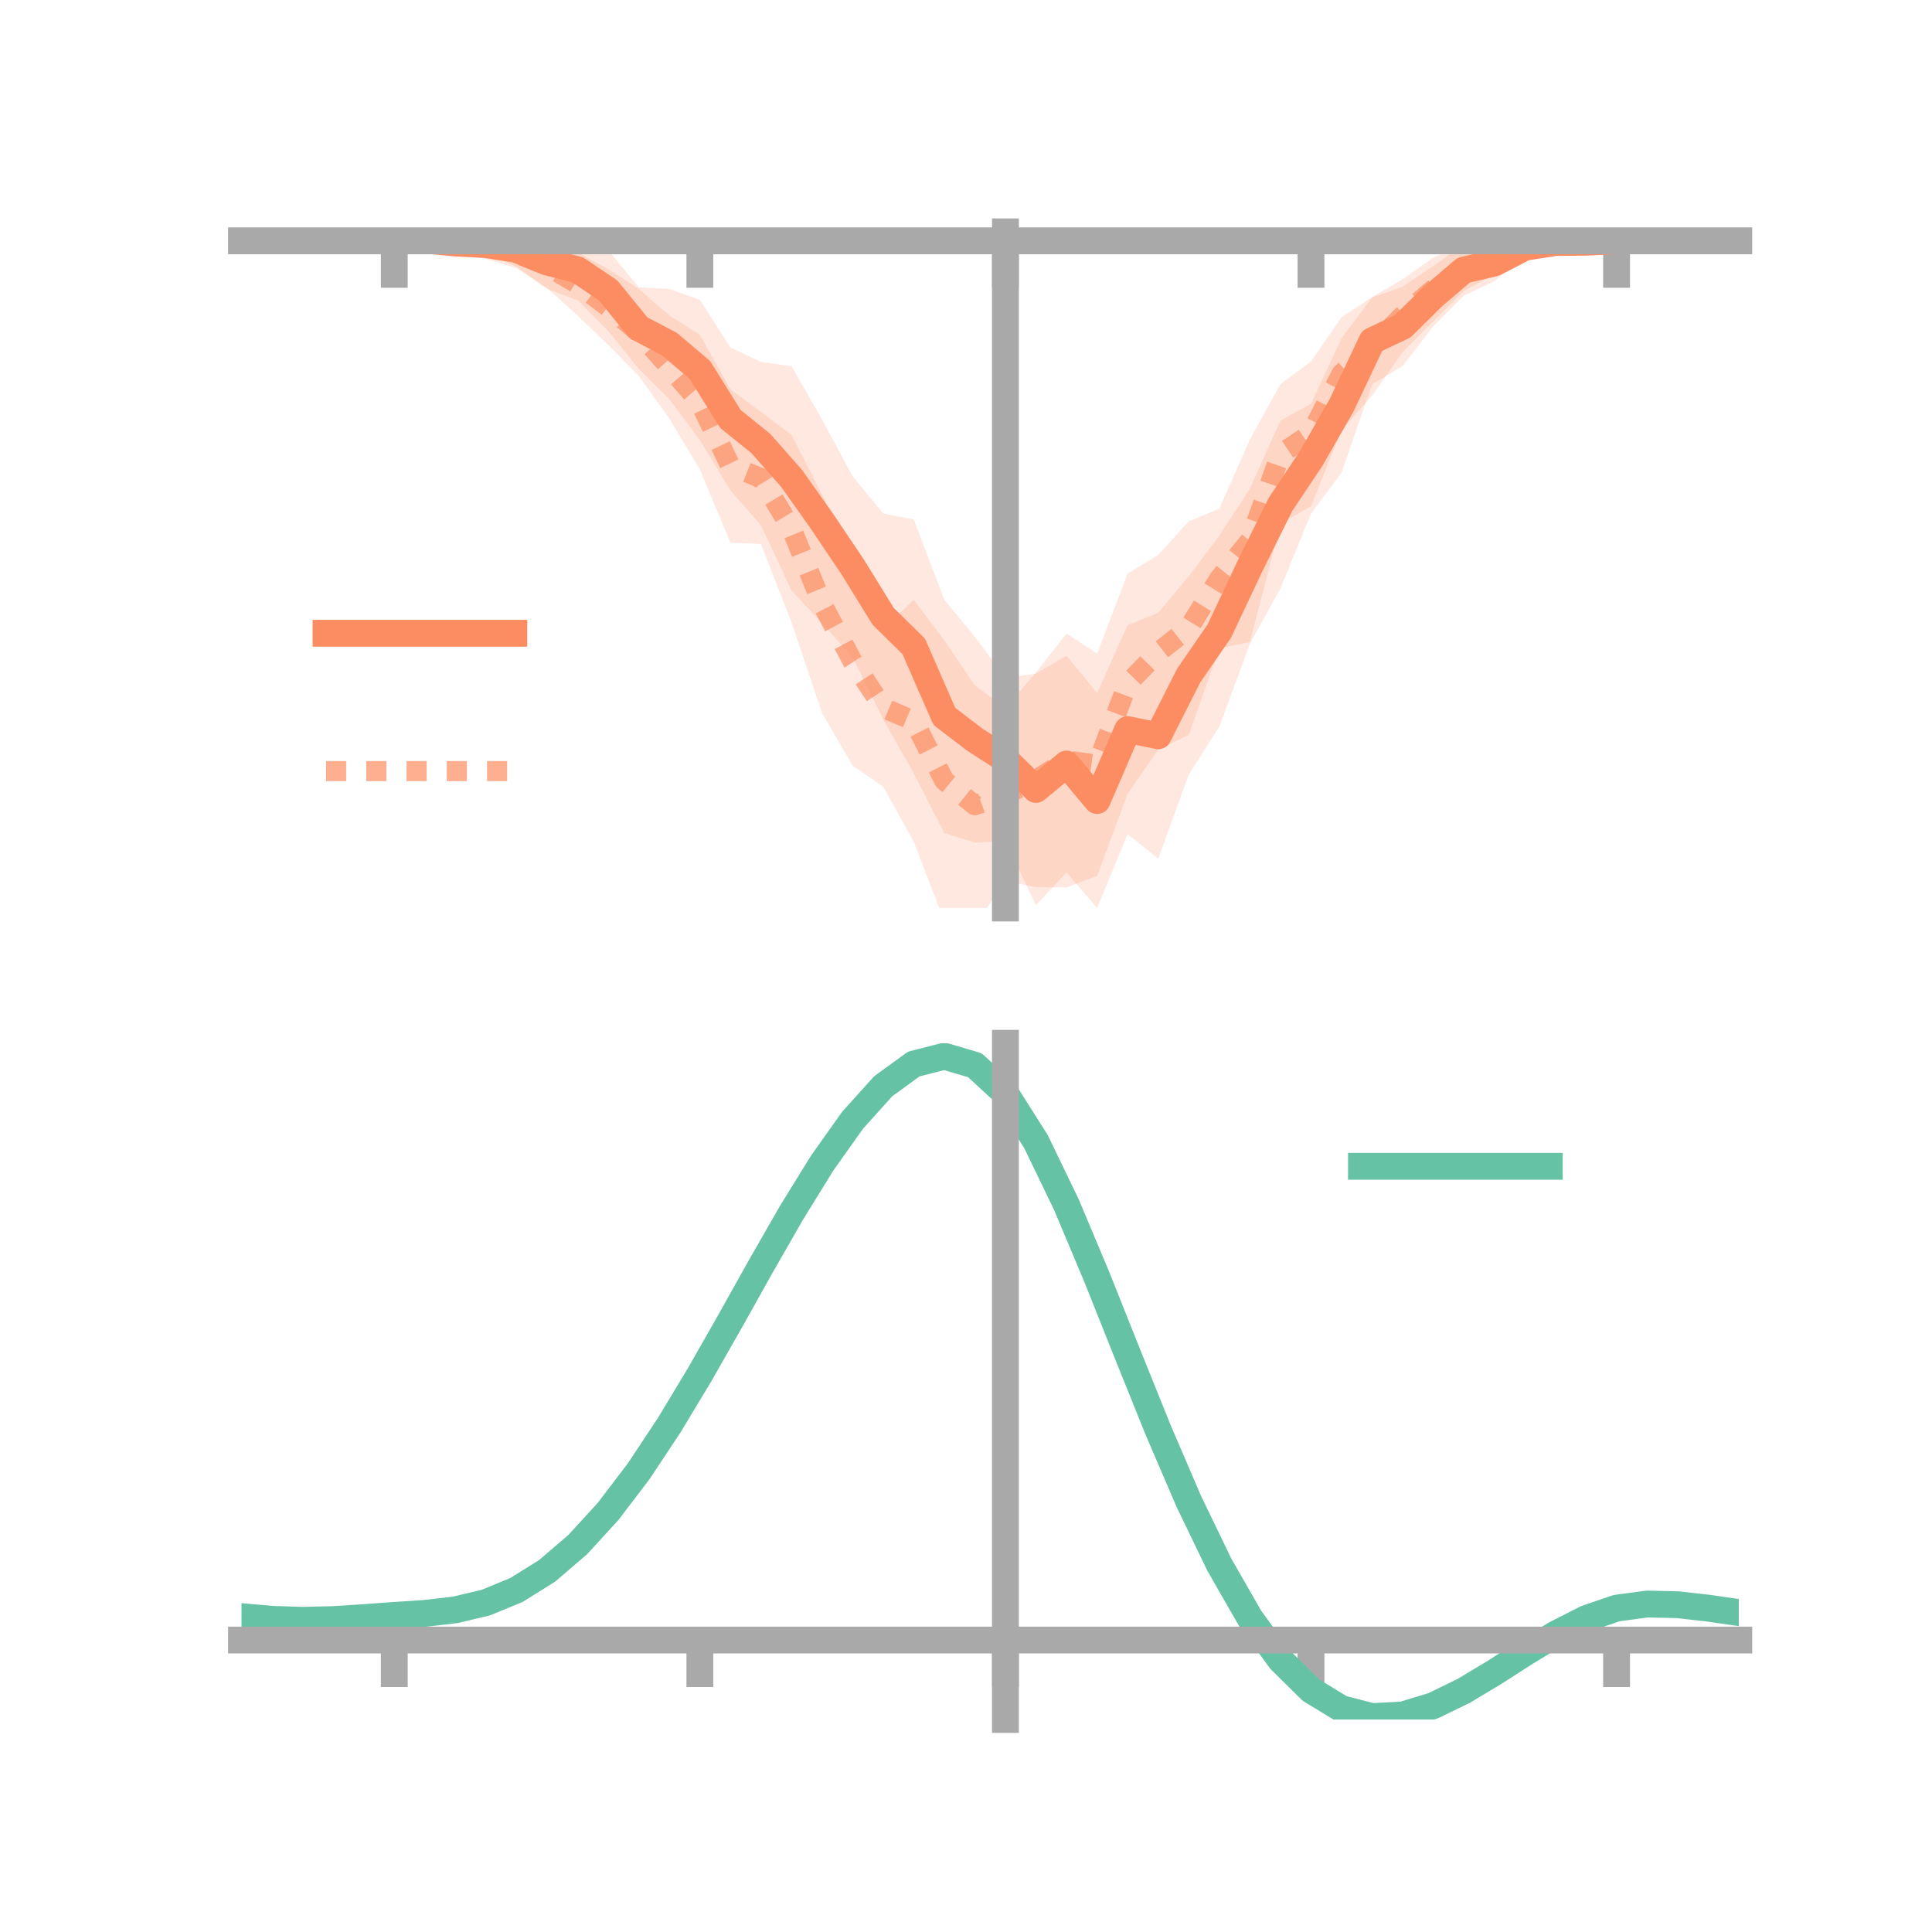 <?xml version="1.0" encoding="utf-8" standalone="no"?>
<!DOCTYPE svg PUBLIC "-//W3C//DTD SVG 1.1//EN"
  "http://www.w3.org/Graphics/SVG/1.1/DTD/svg11.dtd">
<!-- Created with matplotlib (https://matplotlib.org/) -->
<svg height="144pt" version="1.1" viewBox="0 0 144 144" width="144pt" xmlns="http://www.w3.org/2000/svg" xmlns:xlink="http://www.w3.org/1999/xlink">
 <defs>
  <style type="text/css">*{stroke-linecap:butt;stroke-linejoin:round;}</style>
 </defs>
 <g id="figure_1">
  <g id="patch_1">
   <path d="M 0 144 
L 144 144 
L 144 0 
L 0 0 
z
" style="fill:none;"/>
  </g>
  <g id="axes_1">
   <g id="patch_2">
    <path d="M 18 67.68 
L 129.6 67.68 
L 129.6 17.28 
L 18 17.28 
z
" style="fill:none;"/>
   </g>
   <g id="PolyCollection_1">
    <path clip-path="url(#ped891fd55c)" d="M 18 17.95 
L 18 17.95 
L 20.278 17.95 
L 22.555 17.95 
L 24.833 17.95 
L 27.11 17.95 
L 29.388 17.95 
L 31.665 17.615 
L 33.943 17.572 
L 36.22 17.618 
L 38.498 17.28 
L 40.776 17.525 
L 43.053 17.849 
L 45.331 18.646 
L 47.608 21.411 
L 49.886 21.536 
L 52.163 22.35 
L 54.441 25.903 
L 56.718 26.983 
L 58.996 27.29 
L 61.273 31.279 
L 63.551 35.507 
L 65.829 38.274 
L 68.106 38.725 
L 70.384 44.7 
L 72.661 47.468 
L 74.939 50.515 
L 77.216 50.207 
L 79.494 48.877 
L 81.771 51.652 
L 84.049 46.596 
L 86.327 45.682 
L 88.604 42.948 
L 90.882 39.919 
L 93.159 36.426 
L 95.437 31.35 
L 97.714 30.097 
L 99.992 25.205 
L 102.269 22.169 
L 104.547 21.371 
L 106.824 19.828 
L 109.102 18.228 
L 111.38 18.252 
L 113.657 17.755 
L 115.935 17.572 
L 118.212 17.76 
L 120.49 17.948 
L 122.767 17.95 
L 125.045 17.95 
L 127.322 17.95 
L 129.6 17.95 
L 129.6 17.95 
L 129.6 17.95 
L 127.322 17.95 
L 125.045 17.95 
L 122.767 17.95 
L 120.49 17.952 
L 118.212 18.35 
L 115.935 18.576 
L 113.657 19.101 
L 111.38 20.957 
L 109.102 22.04 
L 106.824 24.318 
L 104.547 27.28 
L 102.269 28.636 
L 99.992 35.227 
L 97.714 38.284 
L 95.437 43.853 
L 93.159 47.989 
L 90.882 54.154 
L 88.604 57.73 
L 86.327 64 
L 84.049 62.166 
L 81.771 67.68 
L 79.494 65.016 
L 77.216 67.473 
L 74.939 62.689 
L 72.661 62.799 
L 70.384 62.088 
L 68.106 57.634 
L 65.829 53.61 
L 63.551 48.994 
L 61.273 46.453 
L 58.996 44.01 
L 56.718 39.152 
L 54.441 36.548 
L 52.163 32.794 
L 49.886 29.744 
L 47.608 27.484 
L 45.331 24.655 
L 43.053 22.374 
L 40.776 21.536 
L 38.498 19.895 
L 36.22 18.844 
L 33.943 18.649 
L 31.665 18.191 
L 29.388 17.95 
L 27.11 17.95 
L 24.833 17.95 
L 22.555 17.95 
L 20.278 17.95 
L 18 17.95 
z
" style="fill:#fc8d62;fill-opacity:0.2;"/>
   </g>
   <g id="PolyCollection_2">
    <path clip-path="url(#ped891fd55c)" d="M 18 17.95 
L 18 17.95 
L 20.278 17.95 
L 22.555 17.95 
L 24.833 17.95 
L 27.11 17.95 
L 29.388 17.95 
L 31.665 17.939 
L 33.943 17.498 
L 36.22 17.529 
L 38.498 17.744 
L 40.776 18.166 
L 43.053 18.822 
L 45.331 20.055 
L 47.608 21.533 
L 49.886 23.517 
L 52.163 24.962 
L 54.441 29.016 
L 56.718 30.709 
L 58.996 32.421 
L 61.273 36.885 
L 63.551 41.531 
L 65.829 46.875 
L 68.106 44.71 
L 70.384 47.72 
L 72.661 51.087 
L 74.939 52.784 
L 77.216 50.123 
L 79.494 47.219 
L 81.771 48.717 
L 84.049 42.745 
L 86.327 41.364 
L 88.604 38.849 
L 90.882 37.923 
L 93.159 32.762 
L 95.437 28.63 
L 97.714 26.943 
L 99.992 23.641 
L 102.269 22.146 
L 104.547 20.813 
L 106.824 19.203 
L 109.102 18.245 
L 111.38 17.736 
L 113.657 17.365 
L 115.935 17.476 
L 118.212 17.867 
L 120.49 17.949 
L 122.767 17.95 
L 125.045 17.95 
L 127.322 17.95 
L 129.6 17.95 
L 129.6 17.95 
L 129.6 17.95 
L 127.322 17.95 
L 125.045 17.95 
L 122.767 17.95 
L 120.49 17.95 
L 118.212 18.152 
L 115.935 18.523 
L 113.657 19.254 
L 111.38 20.466 
L 109.102 21.693 
L 106.824 23.942 
L 104.547 26.24 
L 102.269 29.491 
L 99.992 32.052 
L 97.714 37.715 
L 95.437 39.071 
L 93.159 47.854 
L 90.882 48.318 
L 88.604 54.776 
L 86.327 55.869 
L 84.049 59.16 
L 81.771 65.279 
L 79.494 66.151 
L 77.216 66.12 
L 74.939 65.666 
L 72.661 68.949 
L 70.384 68.643 
L 68.106 62.741 
L 65.829 58.634 
L 63.551 57.074 
L 61.273 53.145 
L 58.996 46.393 
L 56.718 40.552 
L 54.441 40.446 
L 52.163 35.003 
L 49.886 31.188 
L 47.608 28.013 
L 45.331 25.704 
L 43.053 23.524 
L 40.776 21.465 
L 38.498 19.98 
L 36.22 19.301 
L 33.943 18.74 
L 31.665 17.956 
L 29.388 17.95 
L 27.11 17.95 
L 24.833 17.95 
L 22.555 17.95 
L 20.278 17.95 
L 18 17.95 
z
" style="fill:#fc8d62;fill-opacity:0.2;"/>
   </g>
   <g id="matplotlib.axis_1">
    <g id="xtick_1">
     <g id="line2d_1">
      <defs>
       <path d="M 0 0 
L 0 3.5 
" id="me1d788b704" style="stroke:#a9a9a9;stroke-width:2;"/>
      </defs>
      <g>
       <use style="fill:#a9a9a9;stroke:#a9a9a9;stroke-width:2;" x="29.388" xlink:href="#me1d788b704" y="17.95"/>
      </g>
     </g>
    </g>
    <g id="xtick_2">
     <g id="line2d_2">
      <g>
       <use style="fill:#a9a9a9;stroke:#a9a9a9;stroke-width:2;" x="52.163" xlink:href="#me1d788b704" y="17.95"/>
      </g>
     </g>
    </g>
    <g id="xtick_3">
     <g id="line2d_3">
      <g>
       <use style="fill:#a9a9a9;stroke:#a9a9a9;stroke-width:2;" x="74.939" xlink:href="#me1d788b704" y="17.95"/>
      </g>
     </g>
    </g>
    <g id="xtick_4">
     <g id="line2d_4">
      <g>
       <use style="fill:#a9a9a9;stroke:#a9a9a9;stroke-width:2;" x="97.714" xlink:href="#me1d788b704" y="17.95"/>
      </g>
     </g>
    </g>
    <g id="xtick_5">
     <g id="line2d_5">
      <g>
       <use style="fill:#a9a9a9;stroke:#a9a9a9;stroke-width:2;" x="120.49" xlink:href="#me1d788b704" y="17.95"/>
      </g>
     </g>
    </g>
   </g>
   <g id="matplotlib.axis_2"/>
   <g id="line2d_6">
    <path clip-path="url(#ped891fd55c)" d="M 18 17.95 
L 20.278 17.95 
L 22.555 17.95 
L 24.833 17.95 
L 27.11 17.95 
L 29.388 17.95 
L 31.665 17.903 
L 33.943 18.11 
L 36.22 18.231 
L 38.498 18.588 
L 40.776 19.531 
L 43.053 20.112 
L 45.331 21.65 
L 47.608 24.448 
L 49.886 25.64 
L 52.163 27.572 
L 54.441 31.225 
L 56.718 33.067 
L 58.996 35.65 
L 61.273 38.866 
L 63.551 42.251 
L 65.829 45.942 
L 68.106 48.179 
L 70.384 53.394 
L 72.661 55.134 
L 74.939 56.602 
L 77.216 58.84 
L 79.494 56.946 
L 81.771 59.666 
L 84.049 54.381 
L 86.327 54.841 
L 88.604 50.339 
L 90.882 47.037 
L 93.159 42.207 
L 95.437 37.601 
L 97.714 34.19 
L 99.992 30.216 
L 102.269 25.402 
L 104.547 24.325 
L 106.824 22.073 
L 109.102 20.134 
L 111.38 19.604 
L 113.657 18.428 
L 115.935 18.074 
L 118.212 18.055 
L 120.49 17.95 
L 122.767 17.95 
L 125.045 17.95 
L 127.322 17.95 
L 129.6 17.95 
" style="fill:none;stroke:#fc8d62;stroke-linecap:square;stroke-width:2;"/>
   </g>
   <g id="line2d_7">
    <path clip-path="url(#ped891fd55c)" d="M 18 17.95 
L 20.278 17.95 
L 22.555 17.95 
L 24.833 17.95 
L 27.11 17.95 
L 29.388 17.95 
L 31.665 17.948 
L 33.943 18.119 
L 36.22 18.415 
L 38.498 18.862 
L 40.776 19.816 
L 43.053 21.173 
L 45.331 22.88 
L 47.608 24.773 
L 49.886 27.353 
L 52.163 29.982 
L 54.441 34.731 
L 56.718 35.631 
L 58.996 39.407 
L 61.273 45.015 
L 63.551 49.303 
L 65.829 52.754 
L 68.106 53.726 
L 70.384 58.182 
L 72.661 60.018 
L 74.939 59.225 
L 77.216 58.121 
L 79.494 56.685 
L 81.771 56.998 
L 84.049 50.952 
L 86.327 48.617 
L 88.604 46.812 
L 90.882 43.121 
L 93.159 40.308 
L 95.437 33.85 
L 97.714 32.329 
L 99.992 27.847 
L 102.269 25.818 
L 104.547 23.526 
L 106.824 21.573 
L 109.102 19.969 
L 111.38 19.101 
L 113.657 18.31 
L 115.935 17.999 
L 118.212 18.01 
L 120.49 17.95 
L 122.767 17.95 
L 125.045 17.95 
L 127.322 17.95 
L 129.6 17.95 
" style="fill:none;stroke:#fc8d62;stroke-dasharray:1.5,1.5;stroke-dashoffset:0;stroke-opacity:0.7;stroke-width:1.5;"/>
   </g>
   <g id="patch_3">
    <path d="M 74.939 67.68 
L 74.939 17.28 
" style="fill:none;stroke:#a9a9a9;stroke-linecap:square;stroke-linejoin:miter;stroke-width:2;"/>
   </g>
   <g id="patch_4">
    <path d="M 129.6 67.68 
L 129.6 17.28 
" style="fill:none;"/>
   </g>
   <g id="patch_5">
    <path d="M 18 17.95 
L 129.6 17.95 
" style="fill:none;stroke:#a9a9a9;stroke-linecap:square;stroke-linejoin:miter;stroke-width:2;"/>
   </g>
   <g id="patch_6">
    <path d="M 18 17.28 
L 129.6 17.28 
" style="fill:none;"/>
   </g>
   <g id="legend_1">
    <g id="line2d_8">
     <path d="M 24.3 47.2 
L 38.3 47.2 
" style="fill:none;stroke:#fc8d62;stroke-linecap:square;stroke-width:2;"/>
    </g>
    <g id="line2d_9"/>
    <g id="text_1">
     <!--   -->
     <g transform="translate(43.9 49.65)scale(0.07 -0.07)">
      <defs>
       <path id="DejaVuSans-32"/>
      </defs>
      <use xlink:href="#DejaVuSans-32"/>
     </g>
    </g>
    <g id="line2d_10">
     <path d="M 24.3 57.474 
L 38.3 57.474 
" style="fill:none;stroke:#fc8d62;stroke-dasharray:1.5,1.5;stroke-dashoffset:0;stroke-opacity:0.7;stroke-width:1.5;"/>
    </g>
    <g id="line2d_11"/>
    <g id="text_2">
     <!--   -->
     <g transform="translate(43.9 59.924)scale(0.07 -0.07)">
      <use xlink:href="#DejaVuSans-32"/>
     </g>
    </g>
   </g>
  </g>
  <g id="axes_2">
   <g id="patch_7">
    <path d="M 18 128.16 
L 129.6 128.16 
L 129.6 77.76 
L 18 77.76 
z
" style="fill:none;"/>
   </g>
   <g id="PolyCollection_3">
    <path clip-path="url(#p8baef82830)" d="M 18 120.533 
L 18 120.452 
L 20.278 120.664 
L 22.555 120.737 
L 24.833 120.675 
L 27.11 120.522 
L 29.388 120.347 
L 31.665 120.194 
L 33.943 119.923 
L 36.22 119.375 
L 38.498 118.423 
L 40.776 116.978 
L 43.053 114.987 
L 45.331 112.443 
L 47.608 109.377 
L 49.886 105.858 
L 52.163 101.985 
L 54.441 97.887 
L 56.718 93.721 
L 58.996 89.659 
L 61.273 85.891 
L 63.551 82.617 
L 65.829 80.037 
L 68.106 78.353 
L 70.384 77.76 
L 72.661 78.444 
L 74.939 80.572 
L 77.216 84.222 
L 79.494 89.017 
L 81.771 94.519 
L 84.049 100.322 
L 86.327 106.067 
L 88.604 111.455 
L 90.882 116.252 
L 93.159 120.289 
L 95.437 123.464 
L 97.714 125.74 
L 99.992 127.136 
L 102.269 127.725 
L 104.547 127.614 
L 106.824 126.938 
L 109.102 125.848 
L 111.38 124.504 
L 113.657 123.069 
L 115.935 121.702 
L 118.212 120.556 
L 120.49 119.781 
L 122.767 119.476 
L 125.045 119.532 
L 127.322 119.798 
L 129.6 120.139 
L 129.6 120.245 
L 129.6 120.245 
L 127.322 119.927 
L 125.045 119.68 
L 122.767 119.634 
L 120.49 119.944 
L 118.212 120.73 
L 115.935 121.906 
L 113.657 123.32 
L 111.38 124.809 
L 109.102 126.203 
L 106.824 127.332 
L 104.547 128.034 
L 102.269 128.16 
L 99.992 127.584 
L 97.714 126.211 
L 95.437 123.986 
L 93.159 120.899 
L 90.882 116.987 
L 88.604 112.344 
L 86.327 107.13 
L 84.049 101.566 
L 81.771 95.941 
L 79.494 90.602 
L 77.216 85.948 
L 74.939 82.406 
L 72.661 80.346 
L 70.384 79.688 
L 68.106 80.263 
L 65.829 81.887 
L 63.551 84.368 
L 61.273 87.51 
L 58.996 91.118 
L 56.718 95.001 
L 54.441 98.978 
L 52.163 102.884 
L 49.886 106.573 
L 47.608 109.925 
L 45.331 112.847 
L 43.053 115.277 
L 40.776 117.189 
L 38.498 118.589 
L 36.22 119.517 
L 33.943 120.053 
L 31.665 120.314 
L 29.388 120.457 
L 27.11 120.616 
L 24.833 120.752 
L 22.555 120.799 
L 20.278 120.727 
L 18 120.533 
z
" style="fill:#66c2a5;fill-opacity:0.2;"/>
   </g>
   <g id="matplotlib.axis_3">
    <g id="xtick_6">
     <g id="line2d_12">
      <g>
       <use style="fill:#a9a9a9;stroke:#a9a9a9;stroke-width:2;" x="29.388" xlink:href="#me1d788b704" y="122.239"/>
      </g>
     </g>
    </g>
    <g id="xtick_7">
     <g id="line2d_13">
      <g>
       <use style="fill:#a9a9a9;stroke:#a9a9a9;stroke-width:2;" x="52.163" xlink:href="#me1d788b704" y="122.239"/>
      </g>
     </g>
    </g>
    <g id="xtick_8">
     <g id="line2d_14">
      <g>
       <use style="fill:#a9a9a9;stroke:#a9a9a9;stroke-width:2;" x="74.939" xlink:href="#me1d788b704" y="122.239"/>
      </g>
     </g>
    </g>
    <g id="xtick_9">
     <g id="line2d_15">
      <g>
       <use style="fill:#a9a9a9;stroke:#a9a9a9;stroke-width:2;" x="97.714" xlink:href="#me1d788b704" y="122.239"/>
      </g>
     </g>
    </g>
    <g id="xtick_10">
     <g id="line2d_16">
      <g>
       <use style="fill:#a9a9a9;stroke:#a9a9a9;stroke-width:2;" x="120.49" xlink:href="#me1d788b704" y="122.239"/>
      </g>
     </g>
    </g>
   </g>
   <g id="matplotlib.axis_4"/>
   <g id="line2d_17">
    <path clip-path="url(#p8baef82830)" d="M 18 120.493 
L 20.278 120.695 
L 22.555 120.768 
L 24.833 120.714 
L 27.11 120.569 
L 29.388 120.402 
L 31.665 120.254 
L 33.943 119.988 
L 36.22 119.446 
L 38.498 118.506 
L 40.776 117.083 
L 43.053 115.132 
L 45.331 112.645 
L 47.608 109.651 
L 49.886 106.215 
L 52.163 102.434 
L 54.441 98.433 
L 56.718 94.361 
L 58.996 90.389 
L 61.273 86.701 
L 63.551 83.492 
L 65.829 80.962 
L 68.106 79.308 
L 70.384 78.724 
L 72.661 79.395 
L 74.939 81.489 
L 77.216 85.085 
L 79.494 89.81 
L 81.771 95.23 
L 84.049 100.944 
L 86.327 106.598 
L 88.604 111.9 
L 90.882 116.619 
L 93.159 120.594 
L 95.437 123.725 
L 97.714 125.975 
L 99.992 127.36 
L 102.269 127.943 
L 104.547 127.824 
L 106.824 127.135 
L 109.102 126.025 
L 111.38 124.657 
L 113.657 123.195 
L 115.935 121.804 
L 118.212 120.643 
L 120.49 119.862 
L 122.767 119.555 
L 125.045 119.606 
L 127.322 119.863 
L 129.6 120.192 
" style="fill:none;stroke:#66c2a5;stroke-linecap:square;stroke-width:2;"/>
   </g>
   <g id="patch_8">
    <path d="M 74.939 128.16 
L 74.939 77.76 
" style="fill:none;stroke:#a9a9a9;stroke-linecap:square;stroke-linejoin:miter;stroke-width:2;"/>
   </g>
   <g id="patch_9">
    <path d="M 129.6 128.16 
L 129.6 77.76 
" style="fill:none;"/>
   </g>
   <g id="patch_10">
    <path d="M 18 122.239 
L 129.6 122.239 
" style="fill:none;stroke:#a9a9a9;stroke-linecap:square;stroke-linejoin:miter;stroke-width:2;"/>
   </g>
   <g id="patch_11">
    <path d="M 18 77.76 
L 129.6 77.76 
" style="fill:none;"/>
   </g>
   <g id="legend_2">
    <g id="line2d_18">
     <path d="M 101.475 86.929 
L 115.475 86.929 
" style="fill:none;stroke:#66c2a5;stroke-linecap:square;stroke-width:2;"/>
    </g>
    <g id="line2d_19"/>
    <g id="text_3">
     <!--   -->
     <g transform="translate(121.075 89.379)scale(0.07 -0.07)">
      <use xlink:href="#DejaVuSans-32"/>
     </g>
    </g>
   </g>
  </g>
 </g>
 <defs>
  <clipPath id="ped891fd55c">
   <rect height="50.4" width="111.6" x="18" y="17.28"/>
  </clipPath>
  <clipPath id="p8baef82830">
   <rect height="50.4" width="111.6" x="18" y="77.76"/>
  </clipPath>
 </defs>
</svg>
